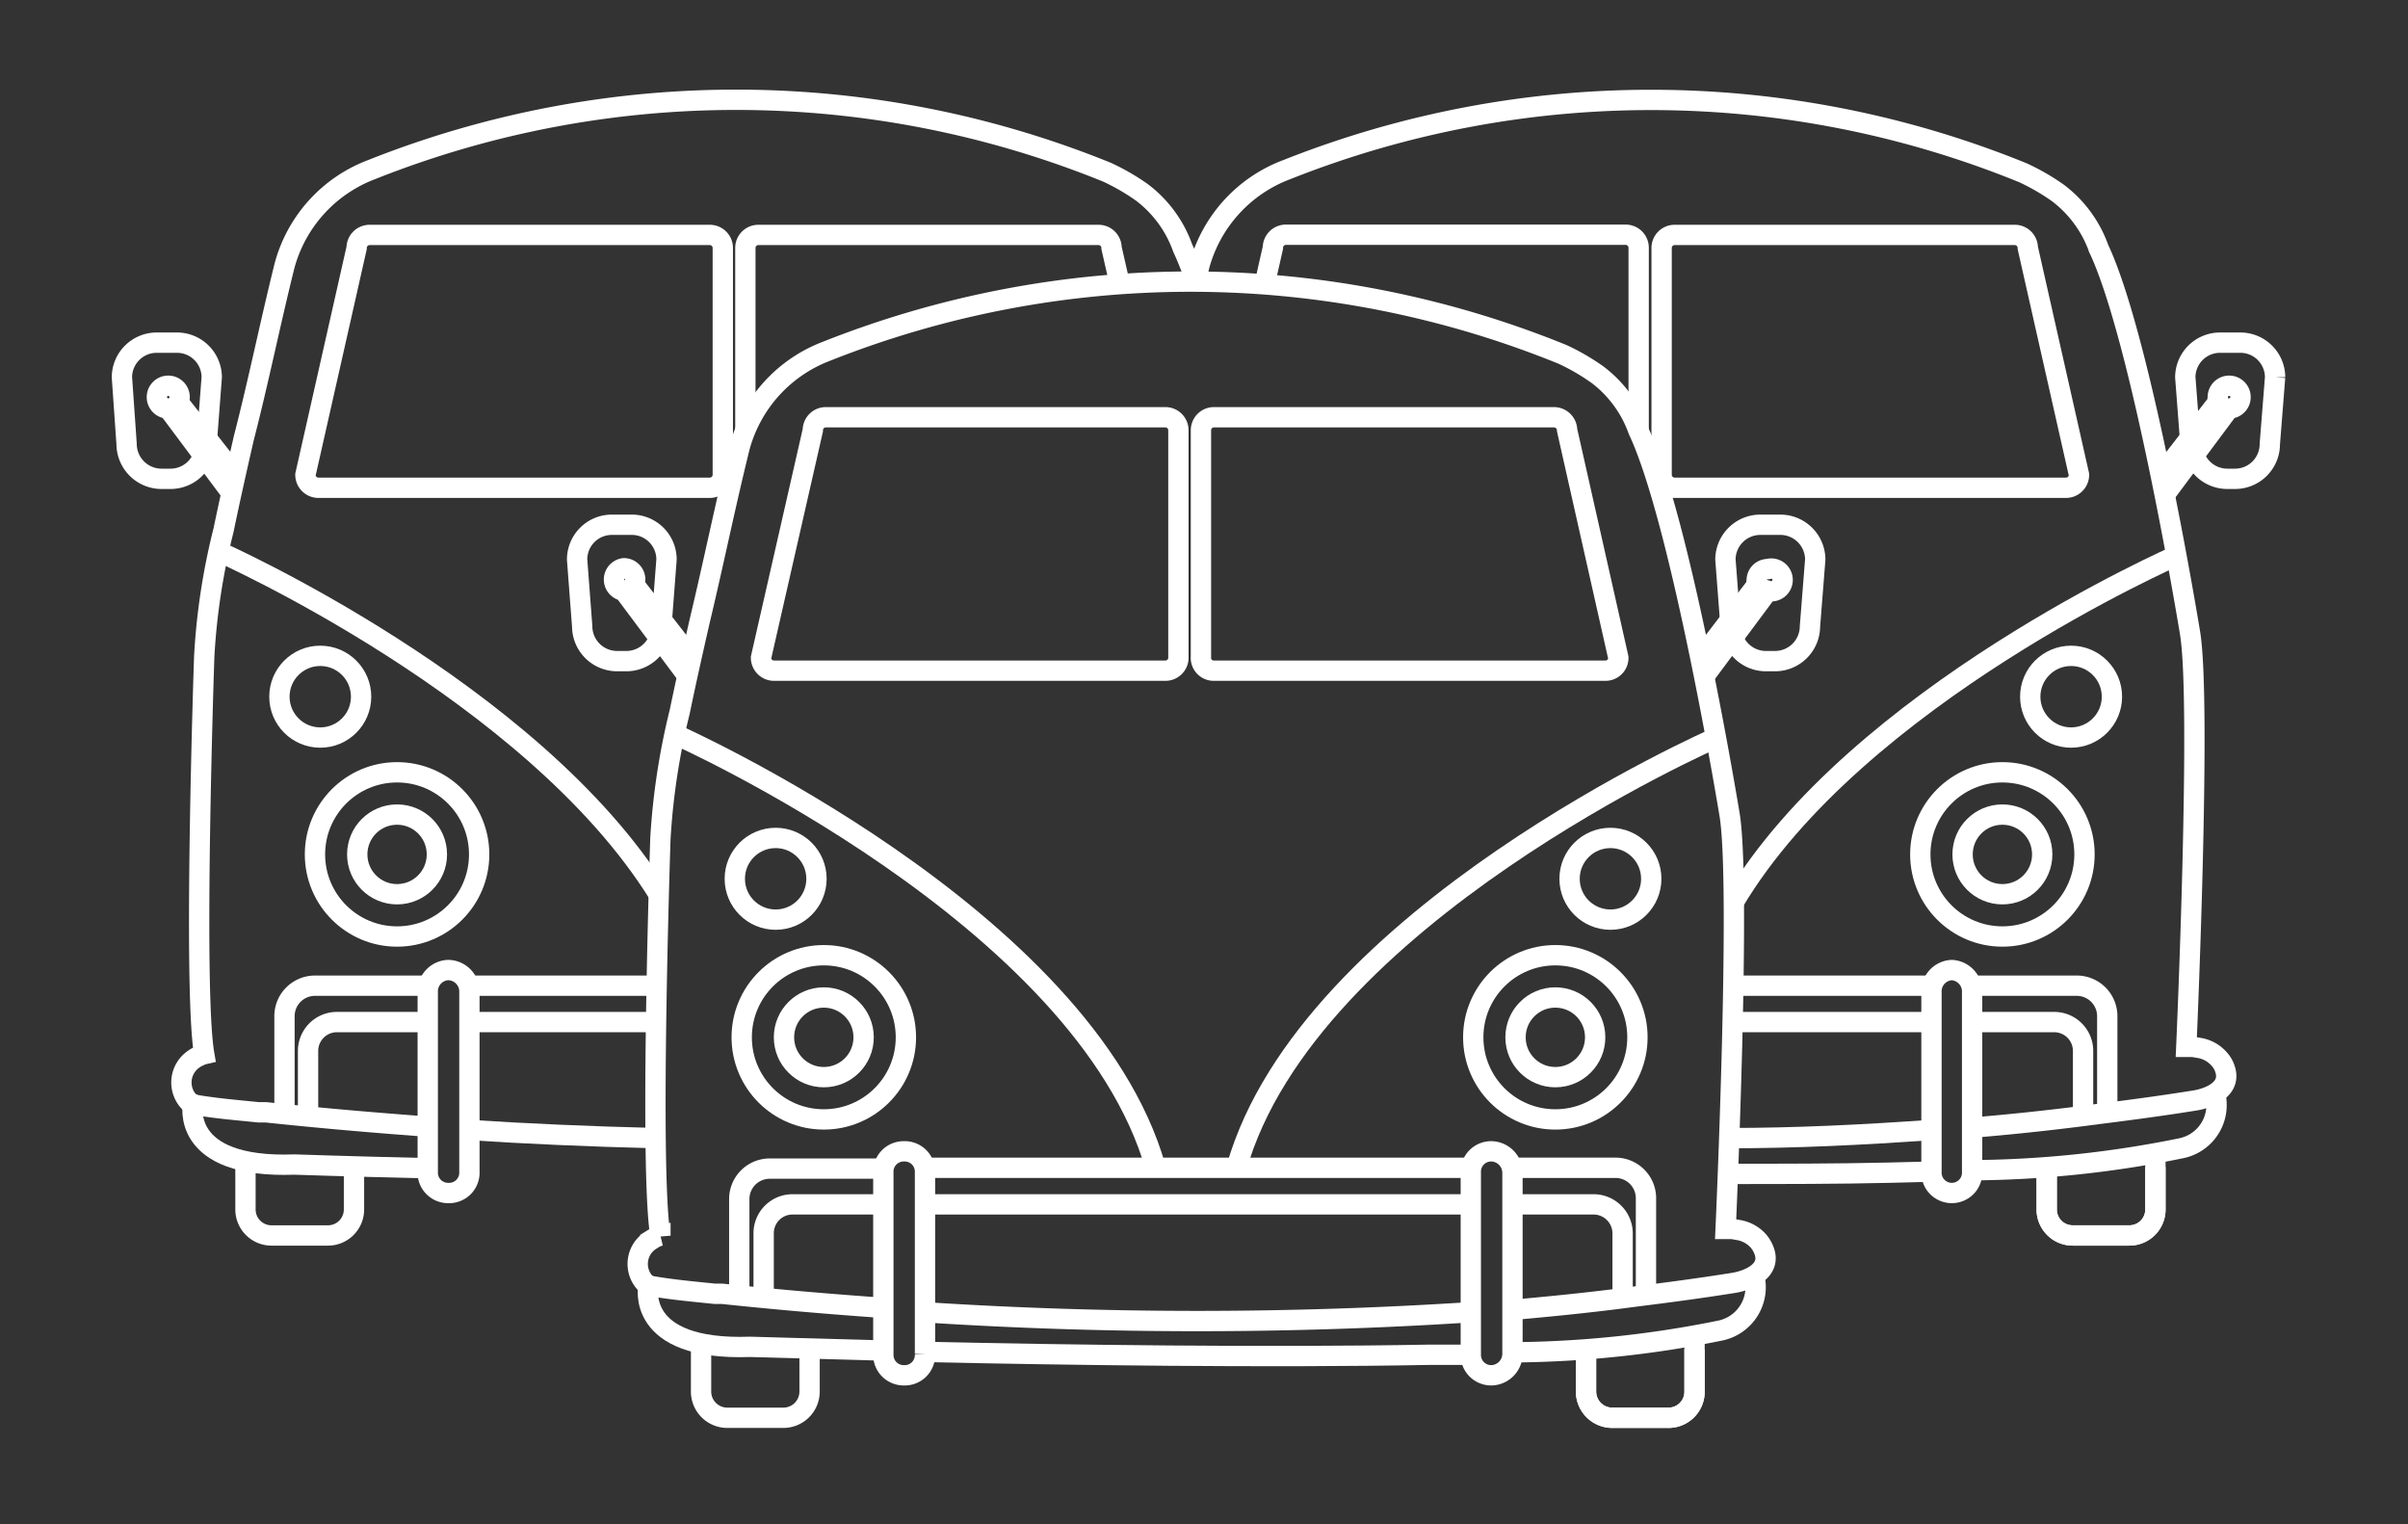 <svg id="레이어_1" data-name="레이어 1" xmlns="http://www.w3.org/2000/svg" viewBox="0 0 118.5 75">
  <rect x="0" y="0" width="118.5" height="75" fill="#333333" stroke="none"/>
  <defs>
    <style>
      .cls-1 {
        fill: none;
        stroke: #fff;
        stroke-miterlimit: 10;
      }
    </style>
  </defs>
  <title>camper_filltering_all</title><path
    class="cls-1"
    d="M74.43,64.45c1.7-.15,3.4-.32,5.09-.53l1-.13c1.6-.2,3.18-.41,4.81-.67.76-.13,1.83-.6,1.49-1.56a1.6,1.6,0,0,0-.28-.49,1.69,1.69,0,0,0-1-.55l-.29-.05-.33,0S85.7,43.29,85.1,40c0,0-2.35-14.31-4.48-18.83a5.91,5.91,0,0,0-2-2.73,10.74,10.74,0,0,0-1.72-1,48.57,48.57,0,0,0-36.22-.16A7,7,0,0,0,36.4,22c-.72,2.91-1.28,5.68-1.95,8.48-.35,1.53-.7,3.09-1,4.54a34.12,34.12,0,0,0-.95,6.22s-.55,16.31,0,19.56a1.42,1.42,0,0,0-.26.09l-.24.15a1.38,1.38,0,0,0-.23,2.11,1,1,0,0,0,.34.14c1,.17,2,.26,3.07.37l.36,0c1.89.2,4.6.46,7.9.69"/><path class="cls-1" d="M45.52,64.57a208.74,208.74,0,0,0,26.81,0"/><path class="cls-1" d="M57.35,33H38.09a.64.64,0,0,1-.64-.64L40,21.17a.64.64,0,0,1,.64-.64H57.35a.64.64,0,0,1,.64.64V32.31A.64.64,0,0,1,57.35,33Z"/><path class="cls-1" d="M59.74,33H79a.63.63,0,0,0,.64-.64L77.12,21.17a.65.65,0,0,0-.65-.64H59.74a.64.64,0,0,0-.64.64V32.31A.63.63,0,0,0,59.74,33Z"/><path class="cls-1" d="M74.43,66.54a52.89,52.89,0,0,0,10.22-1.07,2.18,2.18,0,0,0,1.67-2.71"/><path class="cls-1" d="M45.52,66.52c6.92.15,16.8.29,24.82.14l2,0"/><path class="cls-1" d="M31.91,63.27s-.7,3.2,5,3l6.49.18"/><path class="cls-1" d="M39.84,66.39v2.09a1.29,1.29,0,0,1-1.28,1.28H35.78a1.29,1.29,0,0,1-1.28-1.28V66.12"/><path class="cls-1" d="M83.39,66.39v2.09a1.28,1.28,0,0,1-1.28,1.28H79.34a1.29,1.29,0,0,1-1.29-1.28V66.37"/><path class="cls-1" d="M83.39,65.73v2.75a1.28,1.28,0,0,1-1.28,1.28H79.34a1.29,1.29,0,0,1-1.29-1.28V66.37"/><path class="cls-1" d="M44.47,67.67h0a1,1,0,0,1-1-1V57.7a1,1,0,0,1,1-1.05h0a1,1,0,0,1,1.05,1.05v8.92A1,1,0,0,1,44.47,67.67Z"/><path class="cls-1" d="M73.38,67.67h0a1,1,0,0,1-1-1V57.7a1,1,0,0,1,1-1.05h0a1.06,1.06,0,0,1,1.05,1.05v8.92A1.06,1.06,0,0,1,73.38,67.67Z"/><circle class="cls-1" cx="76.54" cy="51.04" r="1.96"/><circle class="cls-1" cx="76.54" cy="51.04" r="4.04"/><circle class="cls-1" cx="40.54" cy="51.04" r="1.96"/><circle class="cls-1" cx="40.54" cy="51.04" r="4.04"/><circle class="cls-1" cx="38.17" cy="43.24" r="2.01"/><circle class="cls-1" cx="79.25" cy="43.24" r="2.01"/><path class="cls-1" d="M74.4,57.46h5.13A1.5,1.5,0,0,1,81,59v4.76"/><line class="cls-1" x1="45.49" y1="57.46" x2="72.36" y2="57.46"/><path class="cls-1" d="M36.38,63.83V59a1.5,1.5,0,0,1,1.49-1.5h5.58"/><path class="cls-1" d="M74.43,59.26h4a1.43,1.43,0,0,1,1.42,1.42v3.2"/><line class="cls-1" x1="45.52" y1="59.26" x2="72.33" y2="59.26"/><path class="cls-1" d="M37.58,64V60.68A1.42,1.42,0,0,1,39,59.26h4.44"/><path class="cls-1" d="M32.44,31.39a1.72,1.72,0,0,1-1.61,1.14h-.47a1.72,1.72,0,0,1-1.71-1.71l-.25-3.29a1.71,1.71,0,0,1,1.7-1.71h1a1.71,1.71,0,0,1,1.7,1.71l-.23,3"/><path class="cls-1" d="M33.83,33.26,30.7,29.07a.56.56,0,0,1,0-1.11.56.56,0,0,1,.56.55.48.48,0,0,1-.06.24L34,32.35"/><path class="cls-1" d="M85.29,31.39a1.71,1.71,0,0,0,1.6,1.14h.47a1.72,1.72,0,0,0,1.71-1.71l.26-3.29a1.72,1.72,0,0,0-1.71-1.71h-1a1.72,1.72,0,0,0-1.71,1.71l.23,3"/><path class="cls-1" d="M83.86,33.29,87,29.07A.56.56,0,1,0,87,28a.55.55,0,0,0-.55.55.6.6,0,0,0,0,.24L83.69,32.4"/><path class="cls-1" d="M33.22,36.13s20.14,8.95,23.65,21.33"/><path class="cls-1" d="M84.45,36.3s-20.09,8.78-23.6,21.16"/><path
    class="cls-1"
    d="M58.86,13.88a16.43,16.43,0,0,0-.66-1.68,5.91,5.91,0,0,0-2-2.73,10.84,10.84,0,0,0-1.73-1A48.54,48.54,0,0,0,18.3,8.34,7,7,0,0,0,14,13.08c-.72,2.9-1.28,5.68-2,8.47-.35,1.53-.7,3.09-1,4.54a32.47,32.47,0,0,0-.95,6.22s-.56,16.31,0,19.56a1,1,0,0,0-.26.1,1.28,1.28,0,0,0-.25.14,1.39,1.39,0,0,0-.23,2.11,1.52,1.52,0,0,0,.34.15c1,.17,2,.25,3.07.36l.37,0c1.88.2,4.6.46,7.89.7"/><path class="cls-1" d="M23.1,55.6c2.76.18,5.85.32,9.16.4"/><path class="cls-1" d="M34.93,24H15.67a.64.64,0,0,1-.64-.64L17.55,12.2a.64.64,0,0,1,.64-.64H34.93a.64.64,0,0,1,.64.64V23.35A.64.64,0,0,1,34.93,24Z"/><path class="cls-1" d="M55.11,14,54.7,12.2a.64.64,0,0,0-.64-.64H37.32a.64.64,0,0,0-.64.64v9"/><path class="cls-1" d="M9.5,54.3s-.7,3.21,5,3c0,0,2.56.09,6.49.18"/><path class="cls-1" d="M17.42,57.42v2.09a1.28,1.28,0,0,1-1.28,1.28H13.36a1.28,1.28,0,0,1-1.28-1.28V57.15"/><path class="cls-1" d="M22.05,58.7h0a1,1,0,0,1-1-1.05V48.73a1.05,1.05,0,0,1,1-1h0a1.06,1.06,0,0,1,1.05,1v8.92A1,1,0,0,1,22.05,58.7Z"/><circle class="cls-1" cx="15.76" cy="34.28" r="2.01"/><line class="cls-1" x1="23.07" y1="48.5" x2="32.31" y2="48.5"/><path class="cls-1" d="M14,54.86V50a1.5,1.5,0,0,1,1.5-1.5H21"/><line class="cls-1" x1="23.1" y1="50.29" x2="32.28" y2="50.29"/><path class="cls-1" d="M15.16,55V51.71a1.42,1.42,0,0,1,1.41-1.42H21"/><path class="cls-1" d="M10,22.43a1.71,1.71,0,0,1-1.61,1.13H7.94a1.72,1.72,0,0,1-1.71-1.71L6,18.56a1.71,1.71,0,0,1,1.71-1.7h1a1.71,1.71,0,0,1,1.71,1.7l-.23,3"/><path class="cls-1" d="M11.41,24.29,8.28,20.1a.56.56,0,1,1,.56-.55.53.53,0,0,1-.06.24l2.83,3.6"/><path class="cls-1" d="M10.81,27.16S26.2,34,32.41,44"/><path
    class="cls-1"
    d="M97.1,55.48c1.7-.14,3.41-.32,5.1-.53l1-.13c1.6-.2,3.18-.41,4.8-.67.77-.12,1.83-.59,1.49-1.56a1.29,1.29,0,0,0-.28-.48,1.66,1.66,0,0,0-1-.55l-.29-.05-.33,0s.77-17.16.17-20.45c0,0-2.34-14.3-4.48-18.83a5.91,5.91,0,0,0-2-2.73,10.84,10.84,0,0,0-1.73-1,48.54,48.54,0,0,0-36.21-.16,7,7,0,0,0-4.32,4.74c-.06.27-.13.53-.19.8"/><path class="cls-1" d="M85.1,56c3.23,0,6.56-.16,9.91-.4"/><path class="cls-1" d="M62.23,14l.41-1.81a.64.64,0,0,1,.64-.64H80a.64.64,0,0,1,.64.64v9.06"/><path class="cls-1" d="M82.41,24h19.26a.64.64,0,0,0,.64-.64L99.79,12.2a.64.64,0,0,0-.64-.64H82.41a.64.64,0,0,0-.64.64V23.35A.64.64,0,0,0,82.41,24Z"/><path class="cls-1" d="M97.1,57.58a53,53,0,0,0,10.23-1.08A2.17,2.17,0,0,0,109,53.79"/><path class="cls-1" d="M85,57.76c2.74,0,5.45,0,8-.06l2-.05"/><path class="cls-1" d="M106.07,57.42v2.09a1.28,1.28,0,0,1-1.29,1.28H102a1.28,1.28,0,0,1-1.28-1.28v-2.1"/><path class="cls-1" d="M106.07,56.77v2.74a1.28,1.28,0,0,1-1.29,1.28H102a1.28,1.28,0,0,1-1.28-1.28v-2.1"/><path class="cls-1" d="M96.05,58.7h0a1,1,0,0,1-1-1.05V48.73a1.05,1.05,0,0,1,1-1h0a1.06,1.06,0,0,1,1,1v8.92A1,1,0,0,1,96.05,58.7Z"/><circle class="cls-1" cx="101.92" cy="34.28" r="2.01"/><path class="cls-1" d="M97.07,48.5h5.13a1.5,1.5,0,0,1,1.5,1.5v4.76"/><line class="cls-1" x1="85.3" y1="48.5" x2="95.03" y2="48.5"/><path class="cls-1" d="M97.1,50.29h4a1.42,1.42,0,0,1,1.41,1.42v3.2"/><line class="cls-1" x1="85.27" y1="50.29" x2="95.01" y2="50.29"/><path class="cls-1" d="M108,22.43a1.71,1.71,0,0,0,1.61,1.13H110a1.71,1.71,0,0,0,1.7-1.71l.26-3.29a1.71,1.71,0,0,0-1.71-1.7h-1a1.71,1.71,0,0,0-1.71,1.7l.23,3"/><path class="cls-1" d="M106.54,24.33l3.15-4.23a.56.56,0,1,0-.55-.55.69.69,0,0,0,0,.24l-2.83,3.64"/><path class="cls-1" d="M107.13,27.33S91.37,34.22,85.32,44.39"/><circle class="cls-1" cx="98.54" cy="42.04" r="1.96"/><circle class="cls-1" cx="98.54" cy="42.04" r="4.04"/><circle class="cls-1" cx="19.54" cy="42.04" r="1.96"/><circle class="cls-1" cx="19.54" cy="42.04" r="4.04"/></svg>
